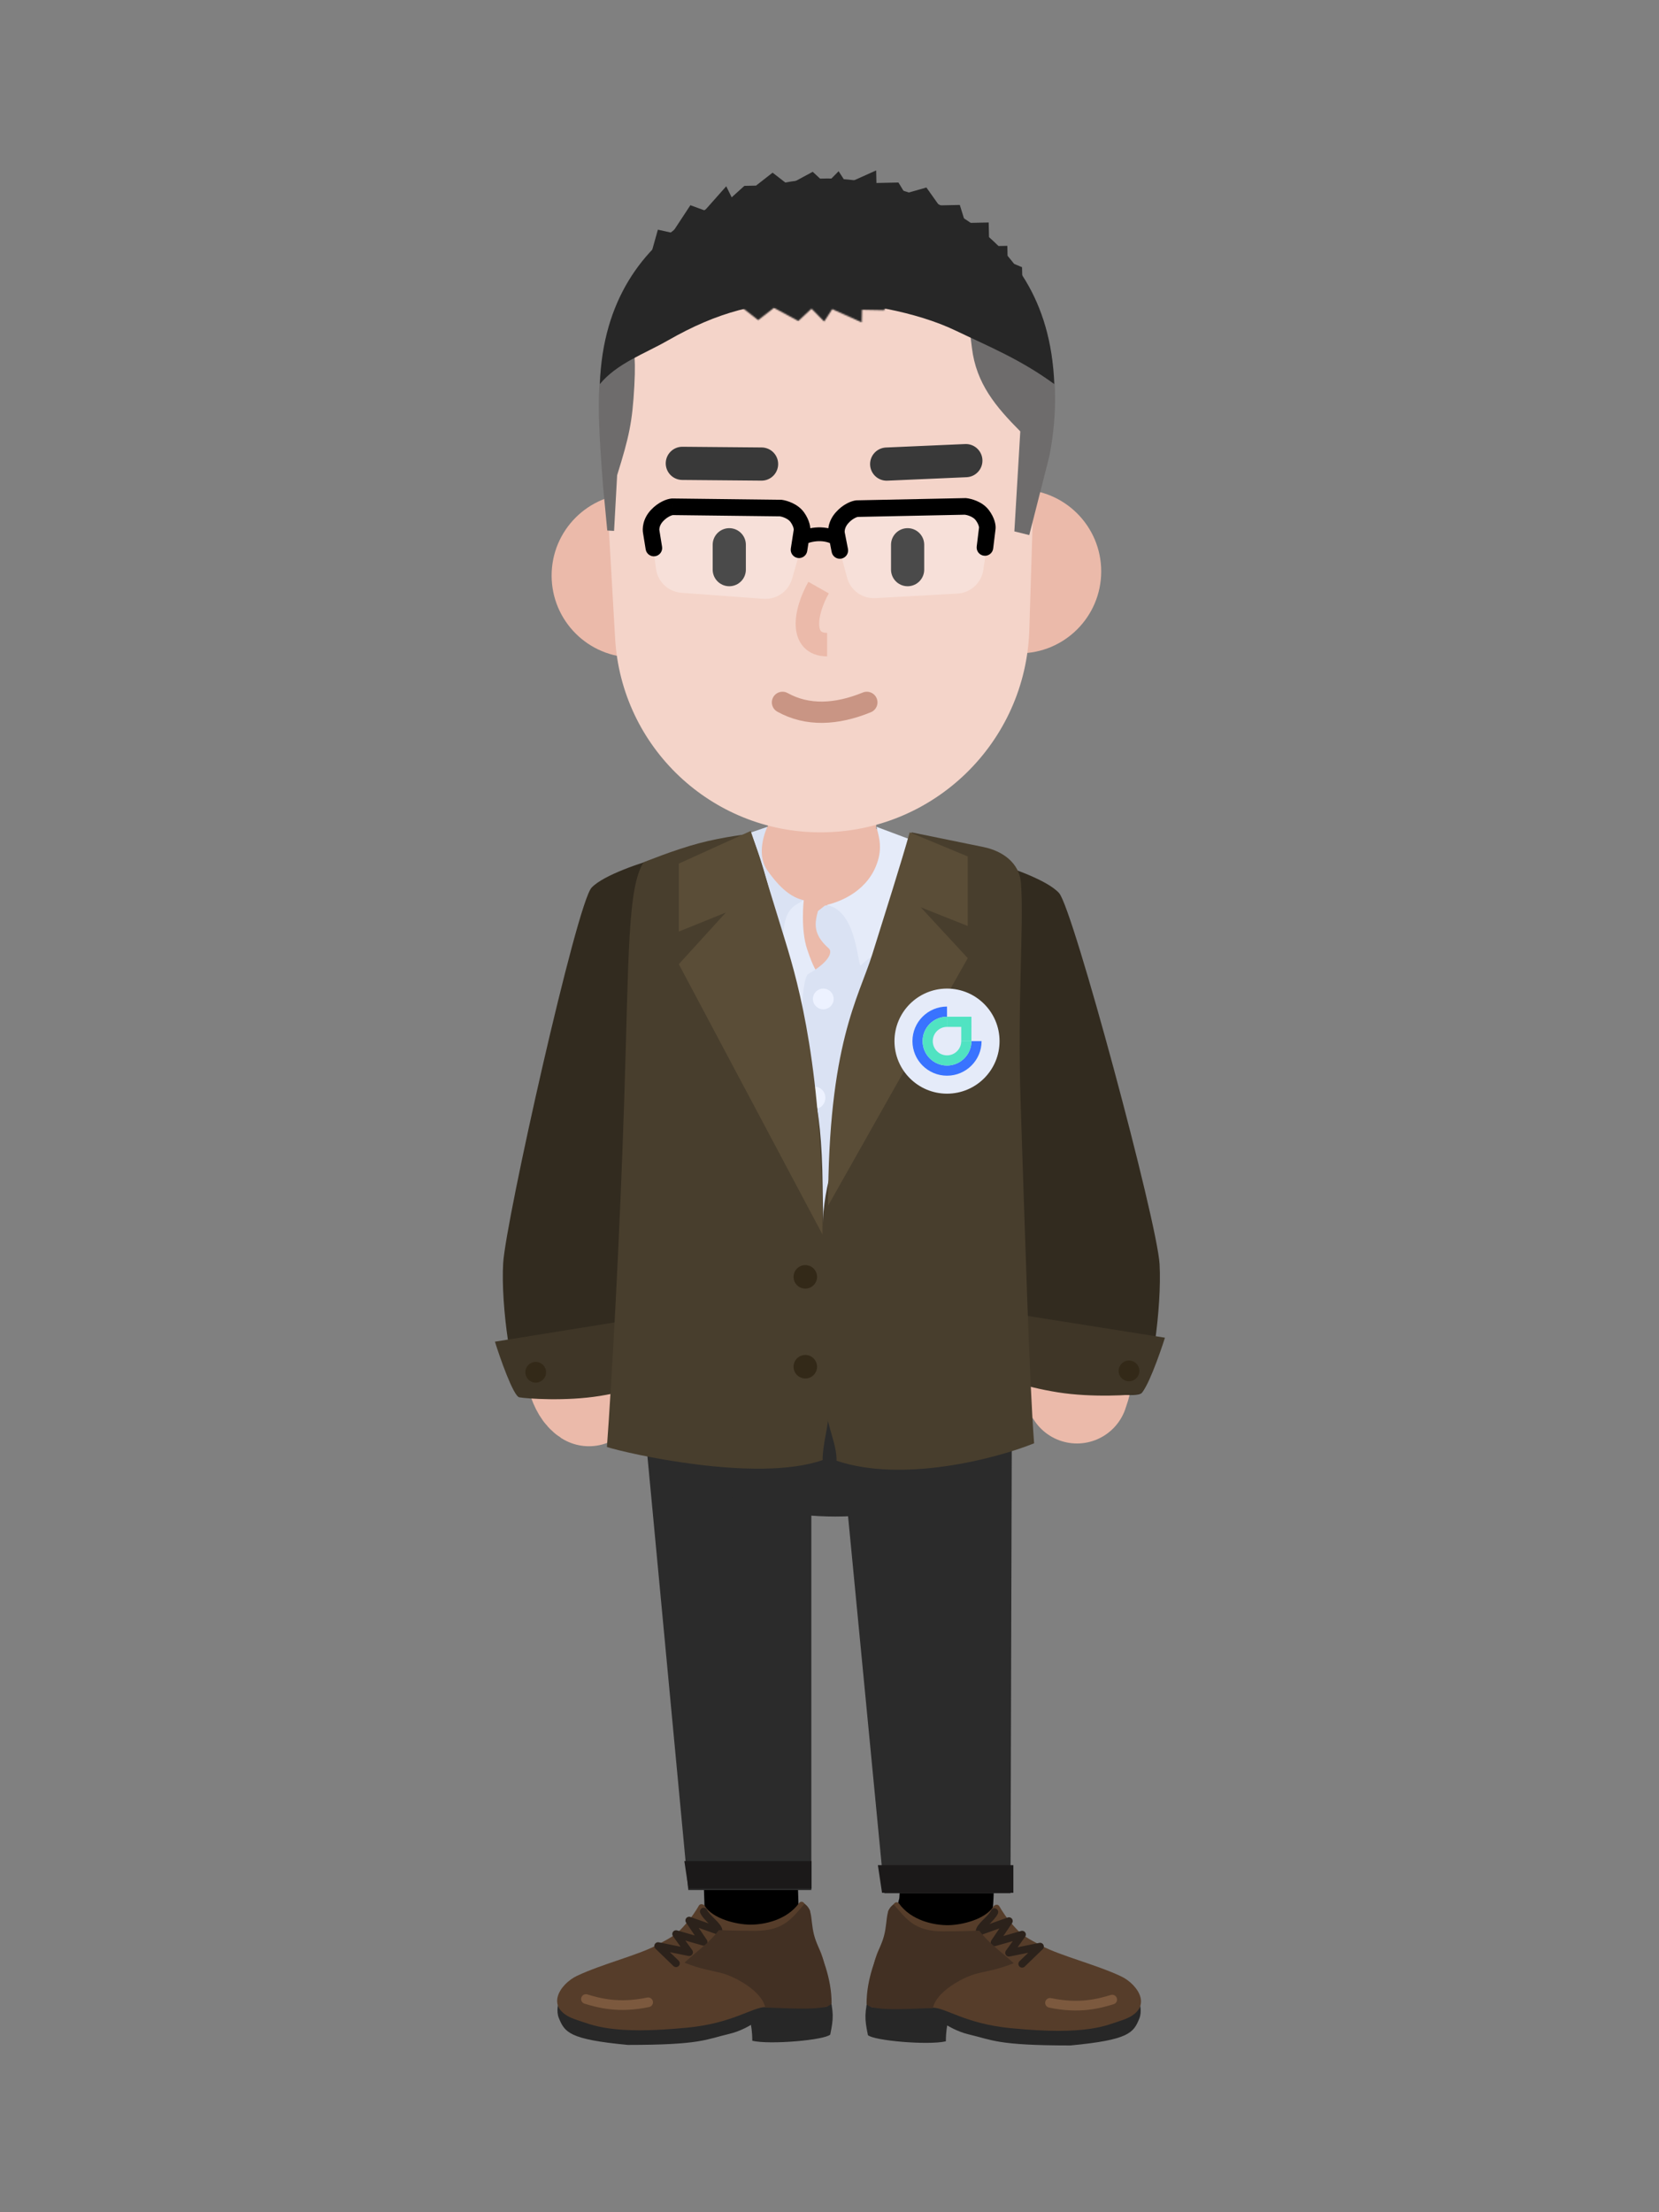 <svg width="1200" height="1600" viewBox="0 0 1200 1600" fill="none" xmlns="http://www.w3.org/2000/svg">
<rect x="0" y="0" width="1200" height="1600" fill="#808080" stroke="none"/>
<path d="M535 1222C539.667 1286.33 547.6 1417.2 542 1426" stroke="black" stroke-width="68" stroke-linecap="round"/>
<path d="M676 1179C680.667 1243.33 688.6 1374.2 683 1383" stroke="black" stroke-width="68" stroke-linecap="round"/>
<path d="M463.987 1007.42L586.854 1018.79V1367H497.854L463.987 1007.42Z" fill="#2B2B2B"/>
<path d="M498 1366L495 1346H587V1366H498Z" fill="#1B1919"/>
<ellipse cx="604.297" cy="1035.93" rx="118.297" ry="60.925" fill="#2B2B2B"/>
<path d="M606 1019.6H731.913L730.913 1369.31H639.707L606 1019.6Z" fill="#2B2B2B"/>
<path d="M638 1369L635 1349H733V1369H638Z" fill="#1B1919"/>
<path d="M404.177 1459.42C402.299 1454.77 403.65 1448.41 404.702 1446.68C405.753 1444.94 533.449 1436.97 533.449 1436.97C554.644 1435.24 596.655 1427.97 599.559 1440.5C603.15 1456 602.986 1459.5 600.538 1471.5C596.621 1475.5 557 1479 544.153 1476C544.153 1469 543.153 1464.5 543.153 1464.5C543.153 1464.5 535.992 1469.04 527.591 1471C510.456 1475 507.175 1479 454.101 1479C411.534 1475 408.38 1469.81 404.177 1459.42Z" fill="#272727"/>
<path d="M542.279 1392C552.922 1392.14 569.171 1388.64 578.025 1376.37C578.803 1375.29 580.395 1375.12 581.301 1376.09C589.263 1384.65 584.105 1379.78 587.304 1394.51C590.46 1409.05 593.126 1406.97 596.283 1420.47C598.468 1429.82 605.547 1451.62 596.283 1451.62H554.028C544.031 1451.62 530.529 1463.24 497.238 1466.5C441.976 1471.92 428.471 1464.5 417.437 1461C392.331 1453.04 405.072 1434.82 417.437 1429C435.551 1420.47 461.512 1414.06 474.717 1407C485 1401.5 488.531 1399.79 493.811 1394C500.548 1386.61 503.405 1381.89 505.543 1378.21C506.433 1376.68 508.851 1377.02 509.796 1378.52C515.633 1387.78 532.45 1391.87 542.279 1392Z" fill="#563D2A"/>
<path d="M509 1382.5C511.165 1387.37 519.851 1392.83 519.851 1396.62L498.5 1389L509 1404.5L488.993 1398.78L498.5 1412L476 1407.44L488.993 1420" stroke="#2C221B" stroke-width="5.414" stroke-linecap="round" stroke-linejoin="round"/>
<path d="M423.83 1445.82C433.16 1448.65 447.396 1452.67 468.809 1448.18" stroke="#7C593E" stroke-width="7" stroke-linecap="round"/>
<path d="M495.094 1419.5C504.886 1410.5 512.167 1406 520 1396C524.243 1396 529.844 1396.5 546 1396.5C567.052 1396.5 572.632 1387.5 581.934 1377C589 1381.5 585.361 1391 590.257 1404C594.174 1414.4 601.517 1430 601.517 1449C598.09 1455 564.309 1452 553.539 1452C551.091 1440 532 1430 523.5 1427.5C516.039 1425.31 507.334 1424.5 495.094 1419.5Z" fill="#423023"/>
<path d="M824.147 1459.81C826.025 1455.17 824.673 1448.8 823.622 1447.07C822.57 1445.34 694.874 1437.37 694.874 1437.37C673.68 1435.64 631.668 1428.36 628.765 1440.89C625.173 1456.39 625.337 1459.89 627.785 1471.89C631.702 1475.89 671.323 1479.39 684.17 1476.39C684.17 1469.39 685.17 1464.89 685.17 1464.89C685.17 1464.89 692.331 1469.43 700.732 1471.39C717.867 1475.39 721.148 1479.39 774.222 1479.39C816.789 1475.39 819.943 1470.2 824.147 1459.81Z" fill="#272727"/>
<path d="M686.045 1392.39C675.401 1392.53 659.152 1389.03 650.298 1376.76C649.52 1375.68 647.928 1375.51 647.022 1376.48C639.06 1385.04 644.218 1380.17 641.02 1394.9C637.863 1409.44 635.198 1407.36 632.041 1420.86C629.855 1430.21 622.776 1452.02 632.041 1452.02H674.295C684.292 1452.02 697.794 1463.63 731.085 1466.89C786.348 1472.31 799.852 1464.89 810.886 1461.39C835.992 1453.43 823.251 1435.22 810.886 1429.39C792.772 1420.86 766.811 1414.46 753.606 1407.39C743.323 1401.89 739.792 1400.18 734.513 1394.39C727.775 1387.01 724.918 1382.28 722.781 1378.61C721.89 1377.08 719.472 1377.42 718.527 1378.92C712.69 1388.17 695.873 1392.27 686.045 1392.39Z" fill="#563D2A"/>
<path d="M719.323 1382.89C717.158 1387.77 708.472 1393.22 708.472 1397.01L729.823 1389.39L719.323 1404.89L739.33 1399.18L729.823 1412.39L752.323 1407.84L739.33 1420.39" stroke="#2C221B" stroke-width="5.414" stroke-linecap="round" stroke-linejoin="round"/>
<path d="M804.493 1446.22C795.163 1449.04 780.928 1453.06 759.514 1448.57" stroke="#7C593E" stroke-width="7" stroke-linecap="round"/>
<path d="M733.229 1419.89C723.438 1410.89 716.156 1406.39 708.323 1396.39C704.08 1396.39 698.479 1396.89 682.323 1396.89C661.272 1396.89 655.691 1387.89 646.389 1377.39C639.323 1381.89 642.962 1391.39 638.066 1404.39C634.15 1414.79 626.806 1430.39 626.806 1449.39C630.233 1455.39 664.014 1452.39 674.784 1452.39C677.232 1440.39 696.323 1430.39 704.823 1427.89C712.284 1425.7 720.99 1424.89 733.229 1419.89Z" fill="#423023"/>
<path d="M433.707 760.925C421 835 400 992 426 1009" stroke="#EBBAAA" stroke-width="74" stroke-linecap="round" stroke-linejoin="bevel"/>
<path d="M748.722 736.188C794.074 816.584 795.492 961.648 779 1007" stroke="#EBBAAA" stroke-width="74" stroke-linecap="round" stroke-linejoin="bevel"/>
<path d="M431 669.5C431 646 482.5 622.016 518.5 610.61L565.5 595.016C572.045 594.81 617.017 596.68 623.5 597.576L696.5 622.016C731.091 626.798 759.484 645.254 756 680L743.548 829.299L747 1026C747.072 1027.81 666.814 1005.09 665 1005L525 1029.28L450.5 1025.93C448.758 1025.84 447.856 1020.74 448 1019L458.008 810.88L431 669.5Z" fill="#EBBAAA"/>
<path d="M766.108 645.982C758.007 636.789 731.327 627.497 719 624C726.778 741.901 727.629 971.209 730.447 983.199C733.969 998.186 818.499 1013.67 825.543 1007.68C832.588 1001.68 840.512 945.23 838.751 914.256C836.99 883.282 776.234 657.472 766.108 645.982Z" fill="#322B1F"/>
<path d="M824.641 1008C829.041 1007.2 839.141 978.667 842.641 967.5L719.641 948C718.141 958.167 715.341 980.2 716.141 987C717.141 995.5 740.141 1003 765.141 1007C790.141 1011 819.141 1009 824.641 1008Z" fill="#3F3627"/>
<path d="M427.918 641.983C436.53 632.79 464.894 623.497 478 620C469.731 737.909 452.444 976.723 449.449 988.714C445.704 1003.7 385.489 1013 378 1007C370.511 1001 362.086 944.548 363.958 913.572C365.831 882.596 417.153 653.474 427.918 641.983Z" fill="#322B1F"/>
<path d="M375.625 1010.62C371.316 1009.82 361.427 981.47 358 970.375L478.435 951C479.904 961.102 482.645 982.994 481.862 989.75C480.883 998.196 458.362 1005.65 433.884 1009.62C409.405 1013.6 381.01 1011.61 375.625 1010.62Z" fill="#3F3627"/>
<rect x="555.447" y="539" width="78.335" height="118.533" rx="37.911" fill="#EBBAAA"/>
<path d="M552 600.181L555.5 597.681L607.5 614.181L632 598.681L641.5 602.681L651.5 634.181L593 647.181L546 631.181L552 600.181Z" fill="#EBBAAA"/>
<path d="M737.267 472.533C769.999 472.533 796.533 445.999 796.533 413.267C796.533 380.535 769.999 354 737.267 354C704.535 354 678 380.535 678 413.267C678 445.999 704.535 472.533 737.267 472.533Z" fill="#EBBAAA"/>
<path d="M458.267 475.533C425.535 475.533 399 448.999 399 416.267C399 383.535 425.535 357 458.267 357C490.999 357 517.533 383.535 517.533 416.267C517.533 448.999 490.999 475.533 458.267 475.533Z" fill="#EBBAAA"/>
<path d="M440 303.5C440 218.724 508.724 150 593.5 150C678.276 150 747 218.724 747 303.5V376L744.535 455.57C742.008 537.164 675.133 602 593.5 602C514.632 602 449.46 540.47 444.931 461.732L440 376V303.5Z" fill="#F4D4C9"/>
<path d="M566 508C584 518 605 517 627 508" stroke="#C99584" stroke-width="15.399" stroke-linecap="round"/>
<path d="M656.5 394V412" stroke="black" stroke-width="24" stroke-linecap="round"/>
<path d="M527.5 394V412" stroke="black" stroke-width="24" stroke-linecap="round"/>
<path d="M641.364 335.657L698.622 333.154" stroke="#393939" stroke-width="24" stroke-linecap="round"/>
<path d="M550.855 335.624L493.545 335.122" stroke="#393939" stroke-width="24" stroke-linecap="round"/>
<path d="M592.114 425C581.891 443.038 578.784 466.229 598.298 466.229" stroke="#EBBAAA" stroke-width="17"/>
<path d="M583.784 686.409C578.973 671.925 581.378 650.948 581.378 650.948L559.729 659.44L533.749 607C503.761 612.494 502.478 614.491 480.828 624.48C455.002 636.395 460.141 676.42 456.292 730.857L451 1029.01L522.203 1040.5L569.832 1041L591 702.89C591 702.89 588.595 700.892 583.784 686.409Z" fill="#E5EBF9"/>
<path d="M605.597 391.152C602.317 378.892 611.137 366.716 623.809 366.013L694.478 362.091C707.15 361.387 717.264 372.512 715.36 385.059L711.224 412.33C709.803 421.692 702.013 428.775 692.558 429.3L633.155 432.597C623.701 433.122 615.174 426.945 612.727 417.798L605.597 391.152Z" fill="white" fill-opacity="0.29"/>
<path d="M601.572 399.278C602.207 402.531 605.358 404.653 608.61 404.018C611.863 403.383 613.985 400.232 613.35 396.98L601.572 399.278ZM605.225 386.673L611.114 385.523L611.072 385.309L611.015 385.098L605.225 386.673ZM619.842 367.868L619.719 361.87L619.447 361.875L619.176 361.905L619.842 367.868ZM698.325 366.256L698.947 360.288L698.576 360.25L698.202 360.257L698.325 366.256ZM714.151 381.934L720.107 382.661L720.113 382.608L720.119 382.556L714.151 381.934ZM706.483 395.246C706.082 398.535 708.423 401.527 711.712 401.928C715.002 402.329 717.994 399.988 718.395 396.699L706.483 395.246ZM613.35 396.98L611.114 385.523L599.336 387.822L601.572 399.278L613.35 396.98ZM611.015 385.098C611.028 385.146 610.859 384.333 611.15 382.991C611.417 381.758 612.054 380.18 613.483 378.556L604.473 370.63C598.756 377.13 598.401 384.442 599.436 388.247L611.015 385.098ZM613.483 378.556C615.127 376.686 616.807 375.493 618.17 374.763C619.618 373.987 620.523 373.83 620.508 373.831L619.176 361.905C615.766 362.286 609.693 364.695 604.473 370.63L613.483 378.556ZM619.965 373.867L698.449 372.255L698.202 360.257L619.719 361.87L619.965 373.867ZM697.704 372.224C698.451 372.301 700.068 372.631 701.783 373.371C703.516 374.118 704.875 375.078 705.678 376.136L715.235 368.88C712.748 365.604 709.378 363.578 706.536 362.352C703.676 361.119 700.873 360.489 698.947 360.288L697.704 372.224ZM705.678 376.136C706.911 377.761 707.555 379.178 707.877 380.181C708.238 381.303 708.142 381.711 708.183 381.312L720.119 382.556C720.448 379.391 719.238 374.152 715.235 368.88L705.678 376.136ZM708.195 381.208L706.483 395.246L718.395 396.699L720.107 382.661L708.195 381.208Z" fill="black"/>
<path d="M470.867 384.106C469.185 371.527 479.493 360.582 492.15 361.508L562.739 366.672C575.396 367.598 584.002 379.927 580.506 392.127L572.91 418.643C570.302 427.746 561.668 433.773 552.224 433.082L492.888 428.741C483.444 428.05 475.779 420.831 474.524 411.445L470.867 384.106Z" fill="white" fill-opacity="0.29"/>
<path d="M467.034 397.33C467.563 400.601 470.643 402.824 473.914 402.295C477.186 401.767 479.409 398.686 478.88 395.415L467.034 397.33ZM471.095 384.849L477.018 383.892L476.983 383.676L476.932 383.464L471.095 384.849ZM486.314 366.53L486.386 360.53L486.114 360.527L485.843 360.548L486.314 366.53ZM564.809 367.467L565.624 361.523L565.254 361.472L564.88 361.468L564.809 367.467ZM580.117 383.651L586.046 384.571L586.054 384.519L586.061 384.466L580.117 383.651ZM572.02 396.707C571.513 399.981 573.756 403.048 577.03 403.555C580.305 404.063 583.371 401.82 583.879 398.546L572.02 396.707ZM478.88 395.415L477.018 383.892L465.171 385.807L467.034 397.33L478.88 395.415ZM476.932 383.464C476.944 383.512 476.801 382.694 477.136 381.362C477.443 380.138 478.131 378.582 479.612 377.005L470.863 368.791C464.938 375.102 464.346 382.398 465.257 386.235L476.932 383.464ZM479.612 377.005C481.316 375.19 483.034 374.051 484.419 373.366C485.891 372.638 486.802 372.51 486.786 372.511L485.843 360.548C482.422 360.818 476.274 363.028 470.863 368.791L479.612 377.005ZM486.243 372.529L564.737 373.467L564.88 361.468L486.386 360.53L486.243 372.529ZM563.993 373.412C564.738 373.514 566.343 373.896 568.034 374.691C569.741 375.494 571.068 376.498 571.836 377.581L581.624 370.639C579.245 367.284 575.943 365.15 573.142 363.832C570.324 362.506 567.542 361.786 565.624 361.523L563.993 373.412ZM571.836 377.581C573.016 379.245 573.613 380.682 573.903 381.696C574.227 382.828 574.118 383.233 574.172 382.836L586.061 384.466C586.493 381.314 585.454 376.039 581.624 370.639L571.836 377.581ZM574.187 382.732L572.02 396.707L583.879 398.546L586.046 384.571L574.187 382.732Z" fill="black"/>
<path d="M579.5 389.5C583.833 387.167 595 383.9 605 389.5" stroke="black" stroke-width="10"/>
<path d="M599.458 685.912C587.491 675.424 589.486 667.1 591.633 658.943L596.696 654.948L626.154 651.951L654.691 610C654.691 610 695.655 615.993 709.463 623.984C723.271 631.974 731.556 719.373 731.556 719.373L738 1030.51H666L584.729 1016C583.502 911.455 572.795 711.246 584.729 704.391C600.379 695.401 602.22 688.332 599.458 685.912Z" fill="#DAE2F3"/>
<circle cx="632" cy="680" r="5" fill="#DAE2F3"/>
<circle cx="555" cy="675" r="5" fill="#E5EBF9"/>
<circle cx="595.5" cy="722.5" r="7.5" fill="#EDF2FF"/>
<circle cx="816.641" cy="991.5" r="7.5" fill="#332918"/>
<circle cx="387.5" cy="992.5" r="7.5" fill="#332918"/>
<ellipse cx="589.5" cy="794" rx="7.5" ry="8" fill="#EDF2FF"/>
<circle cx="585.5" cy="865.5" r="7.5" fill="#EDF2FF"/>
<path d="M703 251.5C699.9 225.486 697.103 206.806 695.036 189.463C693.573 177.178 693.421 174.045 728.342 199.786C763.264 225.526 768.5 282 759 330L744.5 387L733.717 384.335L738 312C720.405 294.288 706.1 277.514 703 251.5Z" fill="#6E6C6C"/>
<path d="M458.825 279.247C460.267 253.091 457.32 254.438 458.282 237C458.963 224.649 463.219 227.351 441.17 250C429 262.5 433.582 316.206 436.172 351.33L439.251 383.703L444.17 383.974L446.39 343.707C455.083 315.804 457.382 305.404 458.825 279.247Z" fill="#6E6C6C"/>
<path fill-rule="evenodd" clip-rule="evenodd" d="M598.664 129.084L598.663 129.083C598.589 129.083 598.515 129.084 598.441 129.084C598.367 129.084 598.293 129.083 598.22 129.083L598.219 129.084C551.058 129.247 438.137 155.396 433.893 277.768C446.432 262.695 465.799 256.12 483 246.283C519.21 225.575 548.777 217.995 588.009 217.995C621.722 217.995 663.072 225.626 691 239C715.982 250.964 738.13 259.938 762.547 277.769C758.303 155.396 645.822 129.247 598.664 129.084Z" fill="#272727"/>
<path d="M475.87 166.119L466.192 200.501L593.775 180.743L739.581 207.397L739.274 193.25L728.873 188.927L728.631 177.811L715.52 178.096L715.147 160.918L698.29 161.284L694.258 148.23L679.274 148.555L670.092 135.612L654.728 139.99L649.869 132.008L633.949 132.354L633.751 123.26L612.409 132.822L606.592 123.85L597.425 133.148L587.862 124.257L570.266 133.738L558.831 124.888L546.854 134.247L538.425 134.43L529.236 142.718L525.314 134.715L509.767 152.24L499.378 148.422L486.227 168.421L475.87 166.119Z" fill="#272727"/>
<mask id="mask0" mask-type="alpha" maskUnits="userSpaceOnUse" x="452" y="149" width="278" height="85">
<path d="M465.436 190.283L452.384 165.736L583.341 175.66L729.147 149.005L728.839 163.152L718.439 167.475L718.197 178.591L705.086 178.306L704.713 195.484L687.856 195.118L683.824 208.173L668.84 207.847L659.658 220.79L644.293 216.412L639.435 224.394L623.514 224.048L623.317 233.143L601.975 223.58L596.158 232.552L586.991 223.254L577.428 232.145L559.832 222.664L548.396 231.514L536.42 222.155L527.991 221.972L518.802 213.684L514.88 221.687L499.333 204.162L488.943 207.98L475.792 187.981L465.436 190.283Z" fill="#272727"/>
</mask>
<g mask="url(#mask0)">
<rect x="533" y="177" width="156.116" height="106.091" fill="#272727"/>
</g>
<path d="M635 622.5C638.439 611.124 635 603 634 598L662 608.5C662 608.5 671.5 620.5 665.5 648C658.927 678.127 629.857 690 623 698C620 701.5 621 659 598 654.5C608.5 652 628.5 644 635 622.5Z" fill="#E5EBF9"/>
<path d="M555.052 629.5C548 619.5 551.658 605.474 555.052 598L530.5 606.5C530.5 606.5 516.382 630.808 524.014 654.301C533.5 683.5 567.294 694.051 567 690.5C564 654.301 575.989 655.65 581 651C572.5 649 564.424 642.789 555.052 629.5Z" fill="#DAE2F3"/>
<path d="M574.682 734.783C567.451 703.994 561.87 648.733 543.285 603C543.285 603 524 605 505.619 609.884C487.238 614.768 465.582 623.653 465.582 623.653C453.88 641.669 454.873 690.682 451.569 793.79C448.265 896.898 442.442 1000.11 439 1046.54C453.455 1051.22 547.531 1072.63 595.027 1056C595.027 1044 599.21 1032.56 599.705 1019C601.32 974.727 595.817 932.577 595.027 857.78C594.329 791.782 585.307 780.022 574.682 734.783Z" fill="#483E2D"/>
<path d="M491 624.611L543 601C551 624.611 559.135 651.821 568 680.581C578 713.024 595 774.044 595 893L491 697.361L525 660.003L491 673.767V624.611Z" fill="#5A4D37"/>
<path d="M638.76 746.884C638.76 716.613 640.933 645.814 659.399 602L711.465 612.649C725.434 615.506 737.38 624.298 738.472 638.515C740.775 668.493 735.791 723.291 738.257 797.517C741.54 896.297 744.58 999.407 748 1043.88C719.021 1055.52 652.295 1072.43 605.105 1056.49C605.105 1046.14 601.608 1040 597.111 1020.61C596.907 985.826 594.452 947.968 595.112 887.722C595.805 824.495 638.76 777.156 638.76 746.884Z" fill="#483E2D"/>
<path d="M700 619.419L658 602C652.667 621.355 639.865 661.754 631 690.065C621 722 599 754.903 599 872L700 692.968L666 656.194L700 669.742V619.419Z" fill="#5A4D37"/>
<circle cx="685" cy="753" r="38" fill="#E5EBF9"/>
<path d="M685 728V735.353C675.254 735.353 667.353 743.254 667.353 753C667.353 762.746 675.254 770.647 685 770.647C694.746 770.647 702.647 762.746 702.647 753H710C710 766.807 698.807 778 685 778C671.193 778 660 766.807 660 753C660 739.193 671.193 728 685 728Z" fill="#3973FF"/>
<path d="M702.647 735.353H685V742.706H702.647V735.353Z" fill="#50E3C2"/>
<path d="M702.647 742.338H695.294V753H702.647V742.338Z" fill="#50E3C2"/>
<path d="M685 735.353V742.706C679.315 742.706 674.706 747.315 674.706 753C674.706 758.685 679.315 763.294 685 763.294C690.685 763.294 695.294 758.685 695.294 753H702.647C702.647 762.746 694.746 770.647 685 770.647C675.254 770.647 667.353 762.746 667.353 753C667.353 743.254 675.254 735.353 685 735.353Z" fill="#50E3C2"/>
<circle cx="582.5" cy="923.5" r="8.5" fill="#332918"/>
<circle cx="582.5" cy="988.5" r="8.5" fill="#332918"/>
</svg>
